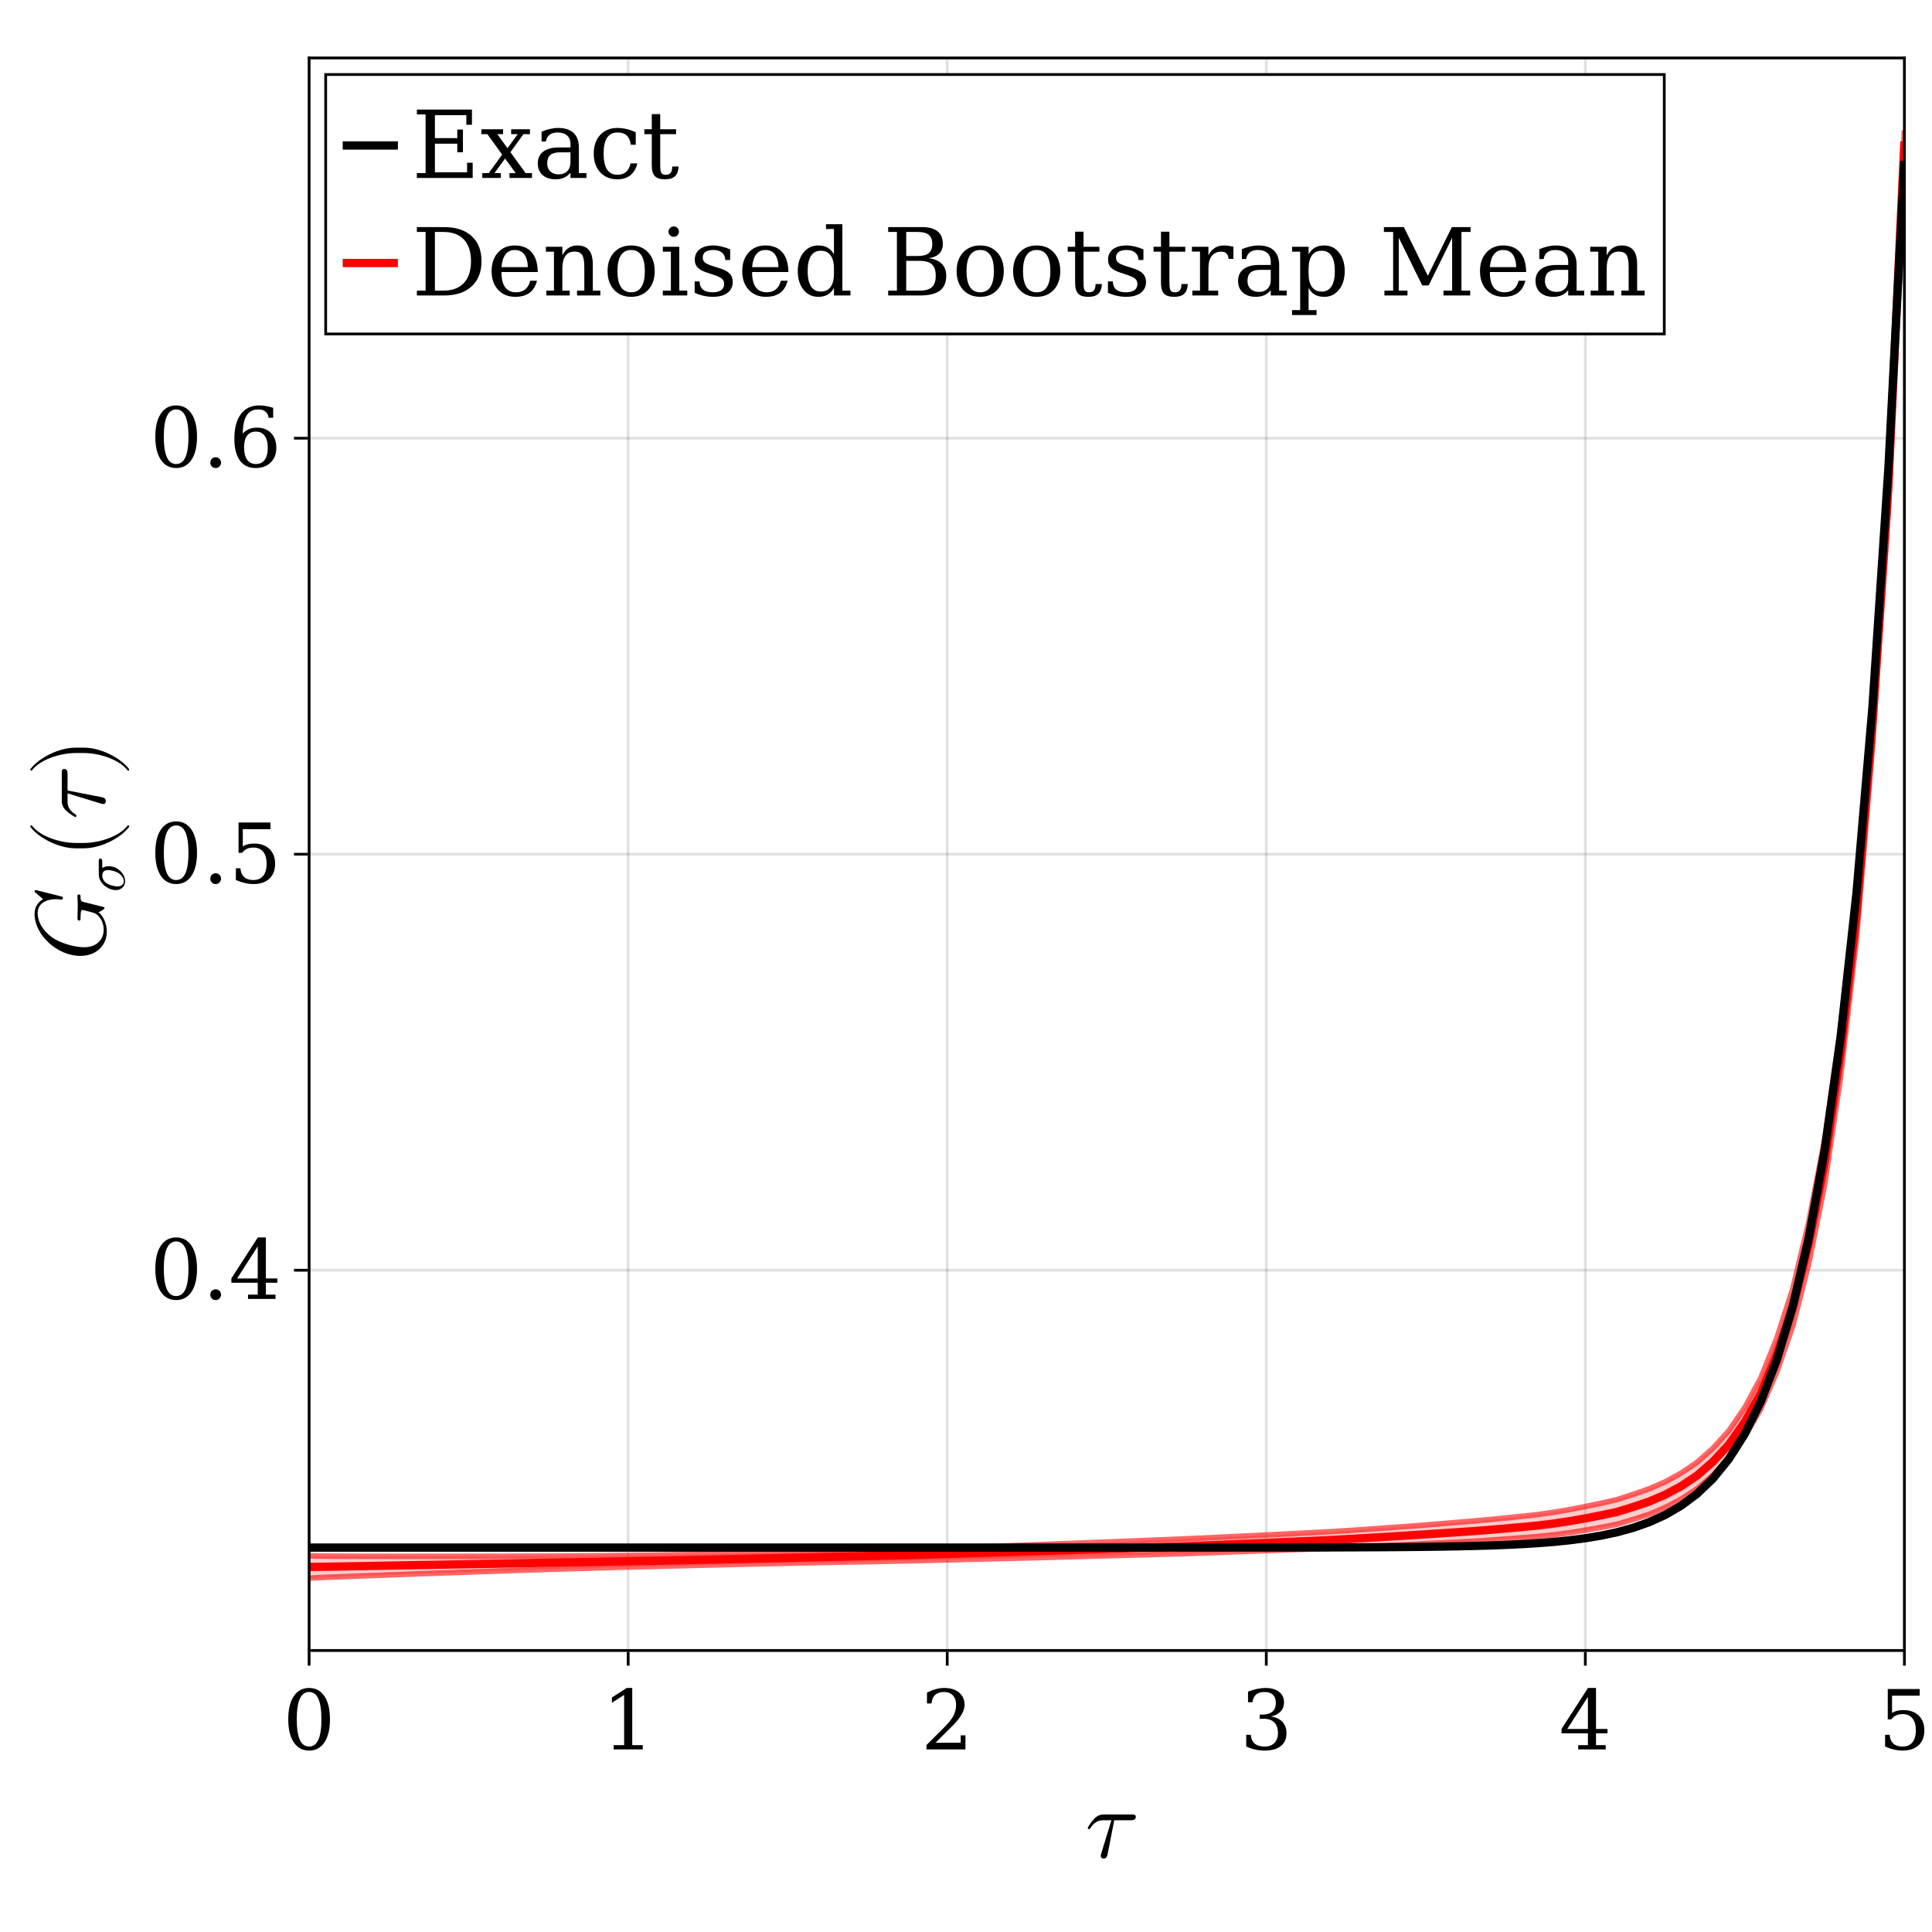 <?xml version="1.0" encoding="UTF-8"?>
<svg xmlns="http://www.w3.org/2000/svg" xmlns:xlink="http://www.w3.org/1999/xlink" width="700" height="700" viewBox="0 0 700 700">
<defs>
<g>
<g id="glyph-0-0-04f51ee4">
<path d="M 18.391 -14.656 C 18.391 -15.516 17.641 -15.516 16.953 -15.516 L 6.875 -15.516 C 6.156 -15.516 4.75 -15.516 3.172 -13.828 C 1.984 -12.531 0.969 -10.797 0.969 -10.578 C 0.969 -10.578 0.969 -10.219 1.406 -10.219 C 1.688 -10.219 1.766 -10.375 1.984 -10.656 C 3.75 -13.422 5.797 -13.422 6.547 -13.422 L 9.547 -13.422 L 6.016 -1.875 C 5.875 -1.438 5.656 -0.688 5.656 -0.547 C 5.656 -0.141 5.906 0.438 6.703 0.438 C 7.891 0.438 8.062 -0.578 8.172 -1.109 L 10.578 -13.422 L 16.625 -13.422 C 17.094 -13.422 18.391 -13.422 18.391 -14.656 Z M 18.391 -14.656 "/>
</g>
<g id="glyph-1-0-04f51ee4">
<path d="M 9.531 -1.031 C 11.031 -1.031 12.148 -1.848 12.891 -3.484 C 13.629 -5.129 14 -7.602 14 -10.906 C 14 -14.227 13.629 -16.707 12.891 -18.344 C 12.148 -19.988 11.031 -20.812 9.531 -20.812 C 8.039 -20.812 6.922 -19.988 6.172 -18.344 C 5.43 -16.707 5.062 -14.227 5.062 -10.906 C 5.062 -7.602 5.43 -5.129 6.172 -3.484 C 6.922 -1.848 8.039 -1.031 9.531 -1.031 Z M 9.531 0.422 C 7.164 0.422 5.316 -0.57 3.984 -2.562 C 2.648 -4.551 1.984 -7.332 1.984 -10.906 C 1.984 -14.5 2.648 -17.289 3.984 -19.281 C 5.316 -21.27 7.164 -22.266 9.531 -22.266 C 11.914 -22.266 13.77 -21.27 15.094 -19.281 C 16.426 -17.289 17.094 -14.5 17.094 -10.906 C 17.094 -7.332 16.426 -4.551 15.094 -2.562 C 13.77 -0.57 11.914 0.422 9.531 0.422 Z M 9.531 0.422 "/>
</g>
<g id="glyph-1-1-04f51ee4">
<path d="M 4.266 0 L 4.266 -1.547 L 8.078 -1.547 L 8.078 -19.75 L 3.656 -16.891 L 3.656 -18.812 L 9 -22.266 L 11.016 -22.266 L 11.016 -1.547 L 14.828 -1.547 L 14.828 0 Z M 4.266 0 "/>
</g>
<g id="glyph-1-2-04f51ee4">
<path d="M 3.844 -16.656 L 2.203 -16.656 L 2.203 -20.547 C 3.242 -21.109 4.289 -21.535 5.344 -21.828 C 6.406 -22.117 7.445 -22.266 8.469 -22.266 C 10.738 -22.266 12.531 -21.711 13.844 -20.609 C 15.164 -19.504 15.828 -18.004 15.828 -16.109 C 15.828 -13.973 14.336 -11.414 11.359 -8.438 C 11.117 -8.207 10.941 -8.035 10.828 -7.922 L 5.297 -2.406 L 14.422 -2.406 L 14.422 -5.094 L 16.141 -5.094 L 16.141 0 L 2.031 0 L 2.031 -1.594 L 8.672 -8.219 C 10.141 -9.688 11.188 -11.031 11.812 -12.25 C 12.438 -13.477 12.75 -14.766 12.75 -16.109 C 12.75 -17.586 12.363 -18.738 11.594 -19.562 C 10.82 -20.395 9.766 -20.812 8.422 -20.812 C 7.023 -20.812 5.945 -20.461 5.188 -19.766 C 4.426 -19.078 3.977 -18.039 3.844 -16.656 Z M 3.844 -16.656 "/>
</g>
<g id="glyph-1-3-04f51ee4">
<path d="M 2.922 -20.953 C 4.055 -21.379 5.148 -21.703 6.203 -21.922 C 7.254 -22.148 8.238 -22.266 9.156 -22.266 C 11.289 -22.266 12.957 -21.801 14.156 -20.875 C 15.363 -19.957 15.969 -18.676 15.969 -17.031 C 15.969 -15.719 15.551 -14.617 14.719 -13.734 C 13.895 -12.848 12.719 -12.25 11.188 -11.938 C 12.988 -11.688 14.383 -11.035 15.375 -9.984 C 16.363 -8.93 16.859 -7.57 16.859 -5.906 C 16.859 -3.863 16.172 -2.297 14.797 -1.203 C 13.43 -0.117 11.457 0.422 8.875 0.422 C 7.727 0.422 6.609 0.297 5.516 0.047 C 4.43 -0.191 3.352 -0.562 2.281 -1.062 L 2.281 -5.297 L 3.922 -5.297 C 4.023 -3.891 4.5 -2.828 5.344 -2.109 C 6.195 -1.391 7.395 -1.031 8.938 -1.031 C 10.426 -1.031 11.602 -1.461 12.469 -2.328 C 13.332 -3.191 13.766 -4.375 13.766 -5.875 C 13.766 -7.594 13.32 -8.895 12.438 -9.781 C 11.551 -10.664 10.25 -11.109 8.531 -11.109 L 7.141 -11.109 L 7.141 -12.594 L 7.859 -12.594 C 9.578 -12.594 10.863 -12.945 11.719 -13.656 C 12.57 -14.363 13 -15.43 13 -16.859 C 13 -18.141 12.645 -19.117 11.938 -19.797 C 11.238 -20.473 10.227 -20.812 8.906 -20.812 C 7.582 -20.812 6.555 -20.5 5.828 -19.875 C 5.109 -19.25 4.688 -18.32 4.562 -17.094 L 2.922 -17.094 Z M 2.922 -20.953 "/>
</g>
<g id="glyph-1-4-04f51ee4">
<path d="M 10.469 -7.406 L 10.469 -19.047 L 3 -7.406 Z M 16.922 0 L 6.953 0 L 6.953 -1.547 L 10.469 -1.547 L 10.469 -5.844 L 0.922 -5.844 L 0.922 -7.438 L 10.5 -22.266 L 13.406 -22.266 L 13.406 -7.406 L 17.578 -7.406 L 17.578 -5.844 L 13.406 -5.844 L 13.406 -1.547 L 16.922 -1.547 Z M 16.922 0 "/>
</g>
<g id="glyph-1-5-04f51ee4">
<path d="M 15.094 -21.875 L 15.094 -19.469 L 5.062 -19.469 L 5.062 -13.203 C 5.57 -13.547 6.164 -13.805 6.844 -13.984 C 7.52 -14.16 8.281 -14.25 9.125 -14.25 C 11.488 -14.25 13.352 -13.594 14.719 -12.281 C 16.082 -10.977 16.766 -9.191 16.766 -6.922 C 16.766 -4.609 16.07 -2.805 14.688 -1.516 C 13.312 -0.223 11.375 0.422 8.875 0.422 C 7.875 0.422 6.844 0.297 5.781 0.047 C 4.727 -0.191 3.648 -0.562 2.547 -1.062 L 2.547 -5.297 L 4.203 -5.297 C 4.297 -3.91 4.738 -2.852 5.531 -2.125 C 6.32 -1.395 7.438 -1.031 8.875 -1.031 C 10.414 -1.031 11.602 -1.535 12.438 -2.547 C 13.27 -3.566 13.688 -5.023 13.688 -6.922 C 13.688 -8.816 13.27 -10.27 12.438 -11.281 C 11.613 -12.289 10.426 -12.797 8.875 -12.797 C 8 -12.797 7.223 -12.641 6.547 -12.328 C 5.879 -12.016 5.289 -11.535 4.781 -10.891 L 3.516 -10.891 L 3.516 -21.875 Z M 15.094 -21.875 "/>
</g>
<g id="glyph-1-6-04f51ee4">
<path d="M 2.828 -1.531 C 2.828 -2.07 3.008 -2.531 3.375 -2.906 C 3.75 -3.289 4.219 -3.484 4.781 -3.484 C 5.312 -3.484 5.766 -3.289 6.141 -2.906 C 6.523 -2.531 6.719 -2.07 6.719 -1.531 C 6.719 -0.988 6.523 -0.523 6.141 -0.141 C 5.766 0.234 5.312 0.422 4.781 0.422 C 4.219 0.422 3.75 0.234 3.375 -0.141 C 3.008 -0.516 2.828 -0.977 2.828 -1.531 Z M 2.828 -1.531 "/>
</g>
<g id="glyph-1-7-04f51ee4">
<path d="M 9.812 -1.031 C 11.188 -1.031 12.242 -1.535 12.984 -2.547 C 13.734 -3.555 14.109 -5.008 14.109 -6.906 C 14.109 -8.789 13.734 -10.238 12.984 -11.25 C 12.242 -12.27 11.188 -12.781 9.812 -12.781 C 8.414 -12.781 7.348 -12.289 6.609 -11.312 C 5.879 -10.332 5.516 -8.922 5.516 -7.078 C 5.516 -5.129 5.883 -3.633 6.625 -2.594 C 7.375 -1.551 8.438 -1.031 9.812 -1.031 Z M 5.047 -12.047 C 5.703 -12.773 6.453 -13.316 7.297 -13.672 C 8.141 -14.035 9.086 -14.219 10.141 -14.219 C 12.316 -14.219 14.035 -13.562 15.297 -12.25 C 16.566 -10.945 17.203 -9.164 17.203 -6.906 C 17.203 -4.688 16.52 -2.91 15.156 -1.578 C 13.789 -0.242 11.973 0.422 9.703 0.422 C 7.223 0.422 5.316 -0.492 3.984 -2.328 C 2.66 -4.172 2 -6.801 2 -10.219 C 2 -14.051 2.785 -17.016 4.359 -19.109 C 5.93 -21.211 8.148 -22.266 11.016 -22.266 C 11.785 -22.266 12.594 -22.191 13.438 -22.047 C 14.289 -21.898 15.164 -21.68 16.062 -21.391 L 16.062 -17.781 L 14.406 -17.781 C 14.281 -18.77 13.898 -19.52 13.266 -20.031 C 12.629 -20.551 11.773 -20.812 10.703 -20.812 C 8.805 -20.812 7.395 -20.094 6.469 -18.656 C 5.539 -17.227 5.066 -15.023 5.047 -12.047 Z M 5.047 -12.047 "/>
</g>
<g id="glyph-2-0-04f51ee4">
<path d="M -9.359 -27.641 C -9.641 -27.641 -9.828 -27.5 -9.828 -27.188 C -9.828 -26.062 -9.719 -24.844 -9.719 -23.688 C -9.719 -22.141 -9.828 -20.516 -9.828 -18.969 C -9.828 -18.688 -9.828 -18.219 -9.109 -18.219 C -8.719 -18.219 -8.719 -18.609 -8.719 -19.156 L -8.719 -19.438 C -8.719 -19.906 -8.672 -20.516 -8.641 -20.984 C -8.531 -21.75 -8.5 -22.031 -7.984 -22.031 C -7.844 -22.031 -7.781 -22.031 -6.766 -21.75 C -3.562 -20.953 -3.172 -20.875 -2.156 -19.797 C -0.75 -18.25 -0.328 -16.266 -0.328 -14.906 C -0.328 -11.484 -2.703 -8.531 -7.484 -8.531 C -9.578 -8.531 -15.297 -9.391 -19.297 -12.312 C -22.609 -14.766 -24.266 -18.078 -24.266 -20.844 C -24.266 -24.656 -20.812 -25.953 -17.672 -25.953 C -16.734 -25.953 -15.594 -25.781 -15.484 -25.781 C -15.125 -25.781 -15.125 -26.141 -15.125 -26.312 C -15.125 -26.719 -15.156 -26.812 -15.766 -26.969 L -24.516 -29.156 C -24.656 -29.203 -24.875 -29.234 -25.016 -29.234 C -25.016 -29.234 -25.375 -29.203 -25.375 -28.844 C -25.375 -28.844 -25.375 -28.578 -24.984 -28.266 L -22.312 -25.984 C -24.797 -24.438 -25.375 -22.359 -25.375 -20.562 C -25.375 -13.141 -17.281 -5.406 -8.812 -5.406 C -3.031 -5.406 0.797 -9.141 0.797 -14.25 C 0.797 -17.562 -0.859 -20.203 -2.203 -21.234 C -1.328 -21.562 -0.031 -22.359 -0.031 -22.75 C -0.031 -23 -0.25 -23.078 -0.641 -23.188 L -7.531 -24.906 C -8.359 -25.125 -8.719 -25.203 -8.719 -26.781 C -8.719 -27.25 -8.719 -27.641 -9.359 -27.641 Z M -9.359 -27.641 "/>
</g>
<g id="glyph-3-0-04f51ee4">
<path d="M -8.781 -12.25 C -9.312 -12.25 -9.312 -11.797 -9.312 -11.406 L -9.312 -6.484 C -9.312 -3.219 -5.75 -0.828 -3.172 -0.828 C -1.281 -0.828 0.234 -2.094 0.234 -4.062 C 0.234 -6.609 -2.375 -9.484 -5.703 -9.484 C -6.062 -9.484 -7.109 -9.484 -8.047 -8.812 L -8.047 -11.188 C -8.047 -11.469 -8.047 -12.25 -8.781 -12.25 Z M -5.953 -8.094 C -4.938 -8.094 -3.172 -7.672 -2.078 -6.938 C -0.797 -6.094 -0.234 -4.922 -0.234 -4.078 C -0.234 -3.016 -1.016 -2.156 -2.562 -2.156 C -3.219 -2.156 -4.984 -2.422 -6.266 -3.172 C -7.75 -4.078 -8.047 -5.375 -8.047 -6.109 C -8.047 -7.922 -6.625 -8.094 -5.953 -8.094 Z M -5.953 -8.094 "/>
</g>
<g id="glyph-4-0-04f51ee4">
<path d="M 8.562 -11.953 C 8.453 -11.953 8.359 -11.875 8.281 -11.812 C 5.469 -8.062 -1.734 -5.578 -7.484 -5.578 L -10.516 -5.578 C -16.266 -5.578 -23.469 -8.062 -26.281 -11.812 C -26.359 -11.875 -26.453 -11.953 -26.562 -11.953 C -26.75 -11.953 -26.922 -11.766 -26.922 -11.594 C -26.922 -11.516 -26.891 -11.453 -26.859 -11.375 C -23.875 -7.422 -16.672 -3.641 -10.516 -3.641 L -7.484 -3.641 C -1.328 -3.641 5.875 -7.422 8.859 -11.375 C 8.891 -11.453 8.922 -11.516 8.922 -11.594 C 8.922 -11.766 8.75 -11.953 8.562 -11.953 Z M 8.562 -11.953 "/>
</g>
<g id="glyph-5-0-04f51ee4">
<path d="M -14.656 -18.391 C -15.516 -18.391 -15.516 -17.641 -15.516 -16.953 L -15.516 -6.875 C -15.516 -6.156 -15.516 -4.75 -13.828 -3.172 C -12.531 -1.984 -10.797 -0.969 -10.578 -0.969 C -10.578 -0.969 -10.219 -0.969 -10.219 -1.406 C -10.219 -1.688 -10.375 -1.766 -10.656 -1.984 C -13.422 -3.75 -13.422 -5.797 -13.422 -6.547 L -13.422 -9.547 L -1.875 -6.016 C -1.438 -5.875 -0.688 -5.656 -0.547 -5.656 C -0.141 -5.656 0.438 -5.906 0.438 -6.703 C 0.438 -7.891 -0.578 -8.062 -1.109 -8.172 L -13.422 -10.578 L -13.422 -16.625 C -13.422 -17.094 -13.422 -18.391 -14.656 -18.391 Z M -14.656 -18.391 "/>
</g>
<g id="glyph-6-0-04f51ee4">
<path d="M -7.484 -10.375 L -10.516 -10.375 C -16.672 -10.375 -23.875 -6.594 -26.859 -2.625 C -26.891 -2.562 -26.922 -2.484 -26.922 -2.406 C -26.922 -2.234 -26.75 -2.047 -26.562 -2.047 C -26.453 -2.047 -26.359 -2.125 -26.281 -2.203 C -23.469 -5.938 -16.266 -8.422 -10.516 -8.422 L -7.484 -8.422 C -1.734 -8.422 5.469 -5.938 8.281 -2.203 C 8.359 -2.125 8.453 -2.047 8.562 -2.047 C 8.75 -2.047 8.922 -2.234 8.922 -2.406 C 8.922 -2.484 8.891 -2.562 8.859 -2.625 C 5.875 -6.594 -1.328 -10.375 -7.484 -10.375 Z M -7.484 -10.375 "/>
</g>
<g id="glyph-7-0-04f51ee4">
<path d="M 1.875 0 L 1.875 -1.766 L 5.031 -1.766 L 5.031 -23.016 L 1.875 -23.016 L 1.875 -24.781 L 21.828 -24.781 L 21.828 -19.281 L 19.797 -19.281 L 19.797 -22.75 L 8.406 -22.75 L 8.406 -14.438 L 16.516 -14.438 L 16.516 -17.547 L 18.562 -17.547 L 18.562 -9.312 L 16.516 -9.312 L 16.516 -12.422 L 8.406 -12.422 L 8.406 -2.047 L 20.062 -2.047 L 20.062 -5.516 L 22.094 -5.516 L 22.094 0 Z M 1.875 0 "/>
</g>
<g id="glyph-7-1-04f51ee4">
<path d="M 9.891 -10.781 L 13.594 -15.875 L 11.219 -15.875 L 11.219 -17.641 L 18.016 -17.641 L 18.016 -15.875 L 15.672 -15.875 L 10.938 -9.344 L 16.453 -1.766 L 18.766 -1.766 L 18.766 0 L 10.609 0 L 10.609 -1.766 L 12.844 -1.766 L 9.016 -7.047 L 5.156 -1.766 L 7.453 -1.766 L 7.453 0 L 0.75 0 L 0.75 -1.766 L 3.094 -1.766 L 7.953 -8.469 L 2.594 -15.875 L 0.422 -15.875 L 0.422 -17.641 L 8.297 -17.641 L 8.297 -15.875 L 6.188 -15.875 Z M 9.891 -10.781 "/>
</g>
<g id="glyph-7-2-04f51ee4">
<path d="M 13.531 -5.547 L 13.531 -9.281 L 9.594 -9.281 C 8.082 -9.281 6.953 -8.953 6.203 -8.297 C 5.461 -7.648 5.094 -6.648 5.094 -5.297 C 5.094 -4.066 5.469 -3.094 6.219 -2.375 C 6.977 -1.656 8 -1.297 9.281 -1.297 C 10.551 -1.297 11.578 -1.688 12.359 -2.469 C 13.141 -3.258 13.531 -4.285 13.531 -5.547 Z M 16.578 -11.031 L 16.578 -1.766 L 19.312 -1.766 L 19.312 0 L 13.531 0 L 13.531 -1.906 C 12.852 -1.094 12.07 -0.488 11.188 -0.094 C 10.301 0.289 9.266 0.484 8.078 0.484 C 6.117 0.484 4.562 -0.035 3.406 -1.078 C 2.258 -2.117 1.688 -3.523 1.688 -5.297 C 1.688 -7.117 2.344 -8.535 3.656 -9.547 C 4.977 -10.555 6.844 -11.062 9.25 -11.062 L 13.531 -11.062 L 13.531 -12.266 C 13.531 -13.609 13.125 -14.645 12.312 -15.375 C 11.5 -16.113 10.352 -16.484 8.875 -16.484 C 7.664 -16.484 6.695 -16.207 5.969 -15.656 C 5.25 -15.102 4.801 -14.285 4.625 -13.203 L 3.062 -13.203 L 3.062 -16.766 C 4.125 -17.223 5.156 -17.562 6.156 -17.781 C 7.156 -18.008 8.129 -18.125 9.078 -18.125 C 11.523 -18.125 13.383 -17.52 14.656 -16.312 C 15.938 -15.102 16.578 -13.344 16.578 -11.031 Z M 16.578 -11.031 "/>
</g>
<g id="glyph-7-3-04f51ee4">
<path d="M 17.484 -5.297 C 17.047 -3.41 16.211 -1.973 14.984 -0.984 C 13.766 -0.004 12.18 0.484 10.234 0.484 C 7.66 0.484 5.594 -0.363 4.031 -2.062 C 2.469 -3.758 1.688 -6.016 1.688 -8.828 C 1.688 -11.648 2.469 -13.906 4.031 -15.594 C 5.594 -17.281 7.66 -18.125 10.234 -18.125 C 11.348 -18.125 12.457 -17.992 13.562 -17.734 C 14.664 -17.473 15.781 -17.078 16.906 -16.547 L 16.906 -12.031 L 15.125 -12.031 C 14.895 -13.582 14.391 -14.711 13.609 -15.422 C 12.828 -16.129 11.711 -16.484 10.266 -16.484 C 8.609 -16.484 7.359 -15.844 6.516 -14.562 C 5.68 -13.289 5.266 -11.379 5.266 -8.828 C 5.266 -6.285 5.68 -4.367 6.516 -3.078 C 7.348 -1.797 8.598 -1.156 10.266 -1.156 C 11.578 -1.156 12.625 -1.5 13.406 -2.188 C 14.195 -2.875 14.738 -3.91 15.031 -5.297 Z M 17.484 -5.297 "/>
</g>
<g id="glyph-7-4-04f51ee4">
<path d="M 3.672 -15.875 L 0.984 -15.875 L 0.984 -17.641 L 3.672 -17.641 L 3.672 -23.125 L 6.734 -23.125 L 6.734 -17.641 L 12.484 -17.641 L 12.484 -15.875 L 6.734 -15.875 L 6.734 -4.672 C 6.734 -3.172 6.879 -2.207 7.172 -1.781 C 7.461 -1.363 7.992 -1.156 8.766 -1.156 C 9.566 -1.156 10.148 -1.391 10.516 -1.859 C 10.879 -2.336 11.07 -3.102 11.094 -4.156 L 13.391 -4.156 C 13.305 -2.551 12.867 -1.375 12.078 -0.625 C 11.297 0.113 10.102 0.484 8.5 0.484 C 6.738 0.484 5.492 0.094 4.766 -0.688 C 4.035 -1.469 3.672 -2.797 3.672 -4.672 Z M 3.672 -15.875 "/>
</g>
<g id="glyph-7-5-04f51ee4">
<path d="M 8.406 -1.766 L 11.484 -1.766 C 14.703 -1.766 17.172 -2.68 18.891 -4.516 C 20.617 -6.348 21.484 -8.984 21.484 -12.422 C 21.484 -15.848 20.625 -18.469 18.906 -20.281 C 17.195 -22.102 14.723 -23.016 11.484 -23.016 L 8.406 -23.016 Z M 1.875 0 L 1.875 -1.766 L 5.031 -1.766 L 5.031 -23.016 L 1.875 -23.016 L 1.875 -24.781 L 11.734 -24.781 C 16.004 -24.781 19.332 -23.691 21.719 -21.516 C 24.102 -19.336 25.297 -16.305 25.297 -12.422 C 25.297 -8.523 24.098 -5.477 21.703 -3.281 C 19.316 -1.094 15.992 0 11.734 0 Z M 1.875 0 "/>
</g>
<g id="glyph-7-6-04f51ee4">
<path d="M 18.422 -8.5 L 5.266 -8.5 L 5.266 -8.375 C 5.266 -5.988 5.711 -4.188 6.609 -2.969 C 7.504 -1.758 8.828 -1.156 10.578 -1.156 C 11.91 -1.156 13.004 -1.504 13.859 -2.203 C 14.723 -2.91 15.328 -3.957 15.672 -5.344 L 18.125 -5.344 C 17.645 -3.406 16.75 -1.945 15.438 -0.969 C 14.125 0 12.398 0.484 10.266 0.484 C 7.68 0.484 5.602 -0.363 4.031 -2.062 C 2.469 -3.758 1.688 -6.016 1.688 -8.828 C 1.688 -11.617 2.457 -13.863 4 -15.562 C 5.539 -17.27 7.562 -18.125 10.062 -18.125 C 12.727 -18.125 14.773 -17.301 16.203 -15.656 C 17.629 -14.02 18.367 -11.633 18.422 -8.5 Z M 14.828 -10.266 C 14.754 -12.316 14.316 -13.863 13.516 -14.906 C 12.711 -15.957 11.562 -16.484 10.062 -16.484 C 8.656 -16.484 7.547 -15.957 6.734 -14.906 C 5.93 -13.852 5.441 -12.305 5.266 -10.266 Z M 14.828 -10.266 "/>
</g>
<g id="glyph-7-7-04f51ee4">
<path d="M 1.391 0 L 1.391 -1.766 L 4.156 -1.766 L 4.156 -15.875 L 1.234 -15.875 L 1.234 -17.641 L 7.203 -17.641 L 7.203 -14.516 C 7.766 -15.703 8.5 -16.598 9.406 -17.203 C 10.312 -17.816 11.359 -18.125 12.547 -18.125 C 14.492 -18.125 15.926 -17.566 16.844 -16.453 C 17.77 -15.336 18.234 -13.594 18.234 -11.219 L 18.234 -1.766 L 20.953 -1.766 L 20.953 0 L 12.516 0 L 12.516 -1.766 L 15.156 -1.766 L 15.156 -10.266 C 15.156 -12.422 14.891 -13.898 14.359 -14.703 C 13.828 -15.504 12.895 -15.906 11.562 -15.906 C 10.145 -15.906 9.062 -15.383 8.312 -14.344 C 7.57 -13.312 7.203 -11.805 7.203 -9.828 L 7.203 -1.766 L 9.859 -1.766 L 9.859 0 Z M 1.391 0 "/>
</g>
<g id="glyph-7-8-04f51ee4">
<path d="M 10.234 -1.156 C 11.867 -1.156 13.102 -1.801 13.938 -3.094 C 14.77 -4.395 15.188 -6.305 15.188 -8.828 C 15.188 -11.359 14.77 -13.266 13.938 -14.547 C 13.102 -15.836 11.867 -16.484 10.234 -16.484 C 8.586 -16.484 7.348 -15.836 6.516 -14.547 C 5.68 -13.266 5.266 -11.359 5.266 -8.828 C 5.266 -6.305 5.68 -4.395 6.516 -3.094 C 7.359 -1.801 8.598 -1.156 10.234 -1.156 Z M 10.234 0.484 C 7.66 0.484 5.594 -0.363 4.031 -2.062 C 2.469 -3.758 1.688 -6.016 1.688 -8.828 C 1.688 -11.641 2.461 -13.891 4.016 -15.578 C 5.578 -17.273 7.648 -18.125 10.234 -18.125 C 12.805 -18.125 14.867 -17.273 16.422 -15.578 C 17.984 -13.891 18.766 -11.641 18.766 -8.828 C 18.766 -6.016 17.984 -3.758 16.422 -2.062 C 14.867 -0.363 12.805 0.484 10.234 0.484 Z M 10.234 0.484 "/>
</g>
<g id="glyph-7-9-04f51ee4">
<path d="M 3.297 -23.125 C 3.297 -23.633 3.484 -24.078 3.859 -24.453 C 4.234 -24.828 4.68 -25.016 5.203 -25.016 C 5.703 -25.016 6.141 -24.828 6.516 -24.453 C 6.891 -24.078 7.078 -23.633 7.078 -23.125 C 7.078 -22.602 6.895 -22.16 6.531 -21.797 C 6.164 -21.43 5.723 -21.25 5.203 -21.25 C 4.68 -21.25 4.234 -21.43 3.859 -21.797 C 3.484 -22.16 3.297 -22.602 3.297 -23.125 Z M 7.203 -1.766 L 10.094 -1.766 L 10.094 0 L 1.234 0 L 1.234 -1.766 L 4.156 -1.766 L 4.156 -15.875 L 1.234 -15.875 L 1.234 -17.641 L 7.203 -17.641 Z M 7.203 -1.766 "/>
</g>
<g id="glyph-7-10-04f51ee4">
<path d="M 1.906 -0.984 L 1.906 -5.094 L 3.672 -5.094 C 3.711 -3.781 4.125 -2.797 4.906 -2.141 C 5.688 -1.484 6.844 -1.156 8.375 -1.156 C 9.738 -1.156 10.781 -1.41 11.5 -1.922 C 12.219 -2.441 12.578 -3.195 12.578 -4.188 C 12.578 -4.957 12.312 -5.582 11.781 -6.062 C 11.258 -6.539 10.156 -7.051 8.469 -7.594 L 6.266 -8.328 C 4.742 -8.816 3.641 -9.426 2.953 -10.156 C 2.273 -10.883 1.938 -11.816 1.938 -12.953 C 1.938 -14.566 2.531 -15.832 3.719 -16.75 C 4.906 -17.664 6.547 -18.125 8.641 -18.125 C 9.566 -18.125 10.539 -18.004 11.562 -17.766 C 12.594 -17.523 13.66 -17.172 14.766 -16.703 L 14.766 -12.844 L 13 -12.844 C 12.957 -13.988 12.555 -14.879 11.797 -15.516 C 11.047 -16.16 10.023 -16.484 8.734 -16.484 C 7.453 -16.484 6.477 -16.254 5.812 -15.797 C 5.156 -15.348 4.828 -14.672 4.828 -13.766 C 4.828 -13.023 5.078 -12.43 5.578 -11.984 C 6.078 -11.535 7.07 -11.078 8.562 -10.609 L 10.984 -9.859 C 12.66 -9.336 13.863 -8.688 14.594 -7.906 C 15.332 -7.125 15.703 -6.117 15.703 -4.891 C 15.703 -3.223 15.062 -1.91 13.781 -0.953 C 12.508 0.004 10.75 0.484 8.5 0.484 C 7.363 0.484 6.25 0.359 5.156 0.109 C 4.07 -0.129 2.988 -0.492 1.906 -0.984 Z M 1.906 -0.984 "/>
</g>
<g id="glyph-7-11-04f51ee4">
<path d="M 17.844 -1.766 L 20.766 -1.766 L 20.766 0 L 14.797 0 L 14.797 -2.75 C 14.191 -1.645 13.426 -0.828 12.5 -0.297 C 11.582 0.223 10.441 0.484 9.078 0.484 C 6.91 0.484 5.133 -0.375 3.75 -2.094 C 2.375 -3.82 1.688 -6.066 1.688 -8.828 C 1.688 -11.598 2.375 -13.836 3.75 -15.547 C 5.125 -17.266 6.898 -18.125 9.078 -18.125 C 10.441 -18.125 11.582 -17.859 12.5 -17.328 C 13.426 -16.805 14.191 -15.992 14.797 -14.891 L 14.797 -24.078 L 11.906 -24.078 L 11.906 -25.828 L 17.844 -25.828 Z M 14.797 -7.953 L 14.797 -9.703 C 14.797 -11.805 14.391 -13.414 13.578 -14.531 C 12.766 -15.656 11.582 -16.219 10.031 -16.219 C 8.457 -16.219 7.27 -15.598 6.469 -14.359 C 5.664 -13.117 5.266 -11.273 5.266 -8.828 C 5.266 -6.398 5.664 -4.555 6.469 -3.297 C 7.27 -2.047 8.457 -1.422 10.031 -1.422 C 11.582 -1.422 12.766 -1.977 13.578 -3.094 C 14.391 -4.207 14.797 -5.828 14.797 -7.953 Z M 14.797 -7.953 "/>
</g>
<g id="glyph-7-12-04f51ee4">
</g>
<g id="glyph-7-13-04f51ee4">
<path d="M 8.406 -1.766 L 13.359 -1.766 C 15.359 -1.766 16.816 -2.191 17.734 -3.047 C 18.648 -3.91 19.109 -5.285 19.109 -7.172 C 19.109 -9.047 18.648 -10.41 17.734 -11.266 C 16.828 -12.117 15.367 -12.547 13.359 -12.547 L 8.406 -12.547 Z M 8.406 -14.312 L 12.625 -14.312 C 14.438 -14.312 15.758 -14.66 16.594 -15.359 C 17.426 -16.055 17.844 -17.156 17.844 -18.656 C 17.844 -20.176 17.426 -21.281 16.594 -21.969 C 15.758 -22.664 14.438 -23.016 12.625 -23.016 L 8.406 -23.016 Z M 1.875 0 L 1.875 -1.766 L 5.031 -1.766 L 5.031 -23.016 L 1.875 -23.016 L 1.875 -24.781 L 14.109 -24.781 C 16.609 -24.781 18.492 -24.27 19.766 -23.25 C 21.035 -22.227 21.672 -20.695 21.672 -18.656 C 21.672 -17.188 21.227 -16.016 20.344 -15.141 C 19.469 -14.266 18.18 -13.727 16.484 -13.531 C 18.586 -13.258 20.18 -12.582 21.266 -11.5 C 22.359 -10.426 22.906 -8.984 22.906 -7.172 C 22.906 -4.711 22.129 -2.898 20.578 -1.734 C 19.035 -0.578 16.617 0 13.328 0 Z M 1.875 0 "/>
</g>
<g id="glyph-7-14-04f51ee4">
<path d="M 16.25 -17.688 L 16.25 -13.266 L 14.5 -13.266 C 14.438 -14.141 14.188 -14.789 13.75 -15.219 C 13.32 -15.656 12.695 -15.875 11.875 -15.875 C 10.363 -15.875 9.207 -15.352 8.406 -14.312 C 7.602 -13.27 7.203 -11.773 7.203 -9.828 L 7.203 -1.766 L 10.734 -1.766 L 10.734 0 L 1.391 0 L 1.391 -1.766 L 4.156 -1.766 L 4.156 -15.906 L 1.234 -15.906 L 1.234 -17.641 L 7.203 -17.641 L 7.203 -14.516 C 7.805 -15.742 8.578 -16.648 9.516 -17.234 C 10.453 -17.828 11.598 -18.125 12.953 -18.125 C 13.453 -18.125 13.973 -18.082 14.516 -18 C 15.066 -17.926 15.645 -17.82 16.25 -17.688 Z M 16.25 -17.688 "/>
</g>
<g id="glyph-7-15-04f51ee4">
<path d="M 6.969 -9.703 L 6.969 -7.953 C 6.969 -5.828 7.375 -4.207 8.188 -3.094 C 9 -1.977 10.18 -1.422 11.734 -1.422 C 13.297 -1.422 14.477 -2.047 15.281 -3.297 C 16.082 -4.555 16.484 -6.398 16.484 -8.828 C 16.484 -11.273 16.082 -13.117 15.281 -14.359 C 14.477 -15.598 13.297 -16.219 11.734 -16.219 C 10.18 -16.219 9 -15.656 8.188 -14.531 C 7.375 -13.414 6.969 -11.805 6.969 -9.703 Z M 3.922 -15.875 L 0.984 -15.875 L 0.984 -17.641 L 6.969 -17.641 L 6.969 -14.891 C 7.57 -15.992 8.332 -16.805 9.25 -17.328 C 10.176 -17.859 11.32 -18.125 12.688 -18.125 C 14.852 -18.125 16.625 -17.266 18 -15.547 C 19.375 -13.836 20.062 -11.598 20.062 -8.828 C 20.062 -6.066 19.375 -3.82 18 -2.094 C 16.625 -0.375 14.852 0.484 12.688 0.484 C 11.32 0.484 10.176 0.223 9.25 -0.297 C 8.332 -0.828 7.57 -1.645 6.969 -2.75 L 6.969 5.297 L 9.859 5.297 L 9.859 7.078 L 0.984 7.078 L 0.984 5.297 L 3.922 5.297 Z M 3.922 -15.875 "/>
</g>
<g id="glyph-7-16-04f51ee4">
<path d="M 1.875 0 L 1.875 -1.766 L 5.031 -1.766 L 5.031 -23.016 L 1.688 -23.016 L 1.688 -24.781 L 8.922 -24.781 L 17.609 -7.141 L 26.312 -24.781 L 33.094 -24.781 L 33.094 -23.016 L 29.781 -23.016 L 29.781 -1.766 L 32.953 -1.766 L 32.953 0 L 23.266 0 L 23.266 -1.766 L 26.406 -1.766 L 26.406 -20.922 L 17.906 -3.641 L 15.578 -3.641 L 7.078 -20.922 L 7.078 -1.766 L 10.234 -1.766 L 10.234 0 Z M 1.875 0 "/>
</g>
</g>
<clipPath id="clip-0-04f51ee4">
<path clip-rule="nonzero" d="M 112 42 L 690 42 L 690 577 L 112 577 Z M 112 42 "/>
</clipPath>
<clipPath id="clip-1-04f51ee4">
<path clip-rule="nonzero" d="M 112 49 L 690 49 L 690 578 L 112 578 Z M 112 49 "/>
</clipPath>
<clipPath id="clip-2-04f51ee4">
<path clip-rule="nonzero" d="M 112 41 L 690 41 L 690 570 L 112 570 Z M 112 41 "/>
</clipPath>
<clipPath id="clip-3-04f51ee4">
<path clip-rule="nonzero" d="M 112 49 L 690 49 L 690 570 L 112 570 Z M 112 49 "/>
</clipPath>
</defs>
<rect x="-70" y="-70" width="840" height="840" fill="rgb(100%, 100%, 100%)" fill-opacity="1"/>
<path fill-rule="nonzero" fill="rgb(100%, 100%, 100%)" fill-opacity="1" d="M 112 598 L 690 598 L 690 21 L 112 21 Z M 112 598 "/>
<path fill="none" stroke-width="1" stroke-linecap="butt" stroke-linejoin="miter" stroke="rgb(0%, 0%, 0%)" stroke-opacity="0.12" stroke-miterlimit="1.155" d="M 112 598 L 112 21 "/>
<path fill="none" stroke-width="1" stroke-linecap="butt" stroke-linejoin="miter" stroke="rgb(0%, 0%, 0%)" stroke-opacity="0.12" stroke-miterlimit="1.155" d="M 227.602 598 L 227.602 21 "/>
<path fill="none" stroke-width="1" stroke-linecap="butt" stroke-linejoin="miter" stroke="rgb(0%, 0%, 0%)" stroke-opacity="0.12" stroke-miterlimit="1.155" d="M 343.199 598 L 343.199 21 "/>
<path fill="none" stroke-width="1" stroke-linecap="butt" stroke-linejoin="miter" stroke="rgb(0%, 0%, 0%)" stroke-opacity="0.12" stroke-miterlimit="1.155" d="M 458.801 598 L 458.801 21 "/>
<path fill="none" stroke-width="1" stroke-linecap="butt" stroke-linejoin="miter" stroke="rgb(0%, 0%, 0%)" stroke-opacity="0.12" stroke-miterlimit="1.155" d="M 574.398 598 L 574.398 21 "/>
<path fill="none" stroke-width="1" stroke-linecap="butt" stroke-linejoin="miter" stroke="rgb(0%, 0%, 0%)" stroke-opacity="0.12" stroke-miterlimit="1.155" d="M 690 598 L 690 21 "/>
<path fill="none" stroke-width="1" stroke-linecap="butt" stroke-linejoin="miter" stroke="rgb(0%, 0%, 0%)" stroke-opacity="0.12" stroke-miterlimit="1.155" d="M 112 460.23 L 690 460.23 "/>
<path fill="none" stroke-width="1" stroke-linecap="butt" stroke-linejoin="miter" stroke="rgb(0%, 0%, 0%)" stroke-opacity="0.12" stroke-miterlimit="1.155" d="M 112 309.5 L 690 309.5 "/>
<path fill="none" stroke-width="1" stroke-linecap="butt" stroke-linejoin="miter" stroke="rgb(0%, 0%, 0%)" stroke-opacity="0.12" stroke-miterlimit="1.155" d="M 112 158.77 L 690 158.77 "/>
<g fill="rgb(0%, 0%, 0%)" fill-opacity="1">
<use xlink:href="#glyph-0-0-04f51ee4" x="393.134" y="672.938"/>
</g>
<g fill="rgb(0%, 0%, 0%)" fill-opacity="1">
<use xlink:href="#glyph-1-0-04f51ee4" x="102.457" y="633.847"/>
</g>
<g fill="rgb(0%, 0%, 0%)" fill-opacity="1">
<use xlink:href="#glyph-1-1-04f51ee4" x="218.057" y="633.847"/>
</g>
<g fill="rgb(0%, 0%, 0%)" fill-opacity="1">
<use xlink:href="#glyph-1-2-04f51ee4" x="333.657" y="633.847"/>
</g>
<g fill="rgb(0%, 0%, 0%)" fill-opacity="1">
<use xlink:href="#glyph-1-3-04f51ee4" x="449.257" y="633.847"/>
</g>
<g fill="rgb(0%, 0%, 0%)" fill-opacity="1">
<use xlink:href="#glyph-1-4-04f51ee4" x="564.857" y="633.847"/>
</g>
<g fill="rgb(0%, 0%, 0%)" fill-opacity="1">
<use xlink:href="#glyph-1-5-04f51ee4" x="680.457" y="633.847"/>
</g>
<g fill="rgb(0%, 0%, 0%)" fill-opacity="1">
<use xlink:href="#glyph-2-0-04f51ee4" x="37.9" y="351.742"/>
</g>
<g fill="rgb(0%, 0%, 0%)" fill-opacity="1">
<use xlink:href="#glyph-3-0-04f51ee4" x="45.1" y="323.331"/>
</g>
<g fill="rgb(0%, 0%, 0%)" fill-opacity="1">
<use xlink:href="#glyph-4-0-04f51ee4" x="37.9" y="310.998"/>
</g>
<g fill="rgb(0%, 0%, 0%)" fill-opacity="1">
<use xlink:href="#glyph-5-0-04f51ee4" x="37.9" y="296.994"/>
</g>
<g fill="rgb(0%, 0%, 0%)" fill-opacity="1">
<use xlink:href="#glyph-6-0-04f51ee4" x="37.9" y="281.262"/>
</g>
<g fill="rgb(0%, 0%, 0%)" fill-opacity="1">
<use xlink:href="#glyph-1-0-04f51ee4" x="54.29" y="470.616"/>
</g>
<g fill="rgb(0%, 0%, 0%)" fill-opacity="1">
<use xlink:href="#glyph-1-6-04f51ee4" x="73.377" y="470.616"/>
</g>
<g fill="rgb(0%, 0%, 0%)" fill-opacity="1">
<use xlink:href="#glyph-1-4-04f51ee4" x="82.913" y="470.616"/>
</g>
<g fill="rgb(0%, 0%, 0%)" fill-opacity="1">
<use xlink:href="#glyph-1-0-04f51ee4" x="54.29" y="319.886"/>
</g>
<g fill="rgb(0%, 0%, 0%)" fill-opacity="1">
<use xlink:href="#glyph-1-6-04f51ee4" x="73.377" y="319.886"/>
</g>
<g fill="rgb(0%, 0%, 0%)" fill-opacity="1">
<use xlink:href="#glyph-1-5-04f51ee4" x="82.913" y="319.886"/>
</g>
<g fill="rgb(0%, 0%, 0%)" fill-opacity="1">
<use xlink:href="#glyph-1-0-04f51ee4" x="54.29" y="169.155"/>
</g>
<g fill="rgb(0%, 0%, 0%)" fill-opacity="1">
<use xlink:href="#glyph-1-6-04f51ee4" x="73.377" y="169.155"/>
</g>
<g fill="rgb(0%, 0%, 0%)" fill-opacity="1">
<use xlink:href="#glyph-1-7-04f51ee4" x="82.913" y="169.155"/>
</g>
<path fill-rule="nonzero" fill="rgb(100%, 0%, 0%)" fill-opacity="0.2" d="M 112 563.688 L 117.781 563.812 L 123.559 563.84 L 129.34 563.867 L 135.121 563.875 L 140.898 563.883 L 146.68 563.891 L 152.461 563.895 L 164.02 563.895 L 169.801 563.891 L 175.578 563.883 L 181.359 563.871 L 187.141 563.855 L 192.922 563.836 L 198.699 563.809 L 204.48 563.777 L 210.262 563.734 L 216.039 563.691 L 221.82 563.637 L 227.602 563.578 L 233.379 563.508 L 239.16 563.43 L 244.941 563.34 L 250.719 563.242 L 256.5 563.141 L 262.281 563.027 L 268.059 562.91 L 273.84 562.789 L 279.621 562.66 L 285.398 562.527 L 291.18 562.387 L 296.961 562.242 L 302.738 562.094 L 308.52 561.938 L 314.301 561.777 L 320.078 561.609 L 325.859 561.434 L 331.641 561.254 L 337.422 561.062 L 343.199 560.863 L 348.98 560.66 L 354.762 560.453 L 360.539 560.242 L 366.32 560.031 L 372.102 559.812 L 377.879 559.598 L 383.66 559.379 L 389.441 559.156 L 395.219 558.934 L 401 558.707 L 406.781 558.477 L 412.559 558.246 L 418.34 558.008 L 424.121 557.773 L 429.898 557.527 L 435.68 557.27 L 441.461 557 L 447.238 556.723 L 453.02 556.441 L 458.801 556.156 L 464.578 555.867 L 470.359 555.574 L 476.141 555.277 L 481.922 554.965 L 487.699 554.598 L 493.48 554.215 L 499.262 553.809 L 505.039 553.398 L 510.82 552.969 L 516.602 552.523 L 522.379 552.051 L 528.16 551.574 L 533.941 551.086 L 539.719 550.566 L 545.5 549.992 L 551.281 549.402 L 557.059 548.758 L 562.84 547.934 L 568.621 546.969 L 574.398 545.836 L 580.18 544.629 L 585.961 543.301 L 591.738 541.449 L 597.52 539.414 L 603.301 536.914 L 609.078 533.75 L 614.859 529.852 L 620.641 524.738 L 626.422 518.359 L 632.199 509.922 L 637.98 499.211 L 643.762 484.91 L 649.539 466.973 L 655.32 442.875 L 661.102 412.781 L 666.879 372.004 L 672.66 321.969 L 678.441 252.668 L 684.219 166.977 L 690 47.227 L 690 55.312 L 684.219 184.645 L 678.441 270.512 L 672.66 339.965 L 666.879 390.121 L 661.102 429.25 L 655.32 457.965 L 649.539 480.5 L 643.762 497.109 L 637.98 510.449 L 632.199 520.348 L 626.422 528.395 L 620.641 534.449 L 614.859 539.418 L 609.078 543.195 L 603.301 546.219 L 597.52 548.684 L 591.738 550.531 L 585.961 552.262 L 580.18 553.391 L 574.398 554.41 L 568.621 555.344 L 562.84 556.109 L 557.059 556.719 L 551.281 557.172 L 545.5 557.602 L 539.719 558.039 L 533.941 558.422 L 528.16 558.707 L 522.379 558.996 L 516.602 559.289 L 505.039 559.883 L 499.262 560.164 L 493.48 560.441 L 487.699 560.711 L 481.922 560.984 L 476.141 561.219 L 464.578 561.617 L 458.801 561.824 L 453.02 562.031 L 447.238 562.246 L 441.461 562.461 L 429.898 562.891 L 424.121 563.055 L 418.34 563.211 L 412.559 563.371 L 406.781 563.523 L 401 563.684 L 395.219 563.84 L 389.441 564.004 L 383.66 564.168 L 377.879 564.328 L 372.102 564.477 L 366.32 564.609 L 360.539 564.75 L 354.762 564.887 L 348.98 565.031 L 343.199 565.172 L 337.422 565.32 L 331.641 565.465 L 325.859 565.586 L 320.078 565.711 L 314.301 565.828 L 302.738 566.039 L 296.961 566.148 L 291.18 566.262 L 285.398 566.383 L 279.621 566.512 L 268.059 566.777 L 262.281 566.914 L 256.5 567.059 L 250.719 567.199 L 244.941 567.344 L 239.16 567.492 L 233.379 567.633 L 227.602 567.781 L 221.82 567.934 L 216.039 568.098 L 210.262 568.266 L 204.48 568.438 L 198.699 568.617 L 192.922 568.801 L 187.141 568.988 L 181.359 569.18 L 175.578 569.375 L 169.801 569.578 L 164.02 569.781 L 158.238 569.988 L 152.461 570.195 L 146.68 570.406 L 140.898 570.621 L 135.121 570.836 L 129.34 571.055 L 123.559 571.277 L 117.781 571.504 L 112 571.773 Z M 112 563.688 "/>
<g clip-path="url(#clip-0-04f51ee4)">
<path fill="none" stroke-width="3" stroke-linecap="butt" stroke-linejoin="miter" stroke="rgb(100%, 0%, 0%)" stroke-opacity="1" stroke-miterlimit="2" d="M 112 567.73 L 117.781 567.656 L 123.559 567.559 L 129.34 567.461 L 135.121 567.355 L 140.898 567.254 L 146.68 567.148 L 152.461 567.047 L 158.238 566.941 L 164.02 566.84 L 169.801 566.734 L 175.578 566.629 L 181.359 566.527 L 192.922 566.316 L 198.699 566.215 L 204.48 566.105 L 210.262 566 L 216.039 565.895 L 221.82 565.785 L 227.602 565.68 L 233.379 565.57 L 239.16 565.461 L 244.941 565.34 L 250.719 565.223 L 262.281 564.973 L 268.059 564.844 L 279.621 564.586 L 285.398 564.457 L 291.18 564.324 L 296.961 564.195 L 302.738 564.066 L 314.301 563.801 L 320.078 563.66 L 325.859 563.512 L 331.641 563.359 L 337.422 563.191 L 343.199 563.02 L 348.98 562.844 L 354.762 562.672 L 360.539 562.496 L 372.102 562.145 L 377.879 561.961 L 383.66 561.773 L 389.441 561.578 L 395.219 561.387 L 401 561.195 L 406.781 561 L 412.559 560.809 L 418.34 560.609 L 424.121 560.414 L 429.898 560.211 L 435.68 559.973 L 441.461 559.73 L 447.238 559.484 L 453.02 559.238 L 458.801 558.988 L 464.578 558.742 L 476.141 558.25 L 481.922 557.973 L 487.699 557.656 L 493.48 557.328 L 499.262 556.988 L 505.039 556.641 L 510.82 556.277 L 516.602 555.906 L 522.379 555.523 L 528.16 555.141 L 533.941 554.754 L 539.719 554.301 L 545.5 553.797 L 551.281 553.289 L 557.059 552.738 L 562.84 552.023 L 568.621 551.156 L 574.398 550.121 L 580.18 549.008 L 585.961 547.781 L 591.738 545.988 L 597.52 544.047 L 603.301 541.566 L 609.078 538.473 L 614.859 534.633 L 620.641 529.594 L 626.422 523.375 L 632.199 515.133 L 637.98 504.828 L 643.762 491.012 L 649.539 473.734 L 655.32 450.418 L 661.102 421.016 L 666.879 381.062 L 672.66 330.969 L 678.441 261.59 L 684.219 175.812 L 690 51.27 "/>
</g>
<g clip-path="url(#clip-1-04f51ee4)">
<path fill="none" stroke-width="2" stroke-linecap="butt" stroke-linejoin="miter" stroke="rgb(100%, 0%, 0%)" stroke-opacity="0.6" stroke-miterlimit="2" d="M 112 571.773 L 117.781 571.504 L 123.559 571.277 L 129.34 571.055 L 135.121 570.836 L 140.898 570.621 L 146.68 570.406 L 152.461 570.195 L 158.238 569.988 L 164.02 569.781 L 169.801 569.578 L 175.578 569.375 L 181.359 569.18 L 187.141 568.988 L 192.922 568.801 L 198.699 568.617 L 204.48 568.438 L 210.262 568.266 L 216.039 568.098 L 221.82 567.934 L 227.602 567.781 L 233.379 567.633 L 239.16 567.492 L 244.941 567.344 L 250.719 567.199 L 256.5 567.059 L 262.281 566.914 L 268.059 566.777 L 279.621 566.512 L 285.398 566.383 L 291.18 566.262 L 296.961 566.148 L 302.738 566.039 L 314.301 565.828 L 320.078 565.711 L 325.859 565.586 L 331.641 565.465 L 337.422 565.32 L 343.199 565.172 L 348.98 565.031 L 354.762 564.887 L 360.539 564.75 L 366.32 564.609 L 372.102 564.477 L 377.879 564.328 L 383.66 564.168 L 389.441 564.004 L 395.219 563.84 L 401 563.684 L 406.781 563.523 L 412.559 563.371 L 418.34 563.211 L 424.121 563.055 L 429.898 562.891 L 441.461 562.461 L 447.238 562.246 L 453.02 562.031 L 458.801 561.824 L 464.578 561.617 L 476.141 561.219 L 481.922 560.984 L 487.699 560.711 L 493.48 560.441 L 499.262 560.164 L 505.039 559.883 L 516.602 559.289 L 522.379 558.996 L 528.16 558.707 L 533.941 558.422 L 539.719 558.039 L 545.5 557.602 L 551.281 557.172 L 557.059 556.719 L 562.84 556.109 L 568.621 555.344 L 574.398 554.41 L 580.18 553.391 L 585.961 552.262 L 591.738 550.531 L 597.52 548.684 L 603.301 546.219 L 609.078 543.195 L 614.859 539.418 L 620.641 534.449 L 626.422 528.395 L 632.199 520.348 L 637.98 510.449 L 643.762 497.109 L 649.539 480.5 L 655.32 457.965 L 661.102 429.25 L 666.879 390.121 L 672.66 339.965 L 678.441 270.512 L 684.219 184.645 L 690 55.312 "/>
</g>
<g clip-path="url(#clip-2-04f51ee4)">
<path fill="none" stroke-width="2" stroke-linecap="butt" stroke-linejoin="miter" stroke="rgb(100%, 0%, 0%)" stroke-opacity="0.6" stroke-miterlimit="2" d="M 112 563.688 L 117.781 563.812 L 123.559 563.84 L 129.34 563.867 L 135.121 563.875 L 140.898 563.883 L 146.68 563.891 L 152.461 563.895 L 164.02 563.895 L 169.801 563.891 L 175.578 563.883 L 181.359 563.871 L 187.141 563.855 L 192.922 563.836 L 198.699 563.809 L 204.48 563.777 L 210.262 563.734 L 216.039 563.691 L 221.82 563.637 L 227.602 563.578 L 233.379 563.508 L 239.16 563.43 L 244.941 563.34 L 250.719 563.242 L 256.5 563.141 L 262.281 563.027 L 268.059 562.91 L 273.84 562.789 L 279.621 562.66 L 285.398 562.527 L 291.18 562.387 L 296.961 562.242 L 302.738 562.094 L 308.52 561.938 L 314.301 561.777 L 320.078 561.609 L 325.859 561.434 L 331.641 561.254 L 337.422 561.062 L 343.199 560.863 L 348.98 560.66 L 354.762 560.453 L 360.539 560.242 L 366.32 560.031 L 372.102 559.812 L 377.879 559.598 L 383.66 559.379 L 389.441 559.156 L 395.219 558.934 L 401 558.707 L 406.781 558.477 L 412.559 558.246 L 418.34 558.008 L 424.121 557.773 L 429.898 557.527 L 435.68 557.27 L 441.461 557 L 447.238 556.723 L 453.02 556.441 L 458.801 556.156 L 464.578 555.867 L 470.359 555.574 L 476.141 555.277 L 481.922 554.965 L 487.699 554.598 L 493.48 554.215 L 499.262 553.809 L 505.039 553.398 L 510.82 552.969 L 516.602 552.523 L 522.379 552.051 L 528.16 551.574 L 533.941 551.086 L 539.719 550.566 L 545.5 549.992 L 551.281 549.402 L 557.059 548.758 L 562.84 547.934 L 568.621 546.969 L 574.398 545.836 L 580.18 544.629 L 585.961 543.301 L 591.738 541.449 L 597.52 539.414 L 603.301 536.914 L 609.078 533.75 L 614.859 529.852 L 620.641 524.738 L 626.422 518.359 L 632.199 509.922 L 637.98 499.211 L 643.762 484.91 L 649.539 466.973 L 655.32 442.875 L 661.102 412.781 L 666.879 372.004 L 672.66 321.969 L 678.441 252.668 L 684.219 166.977 L 690 47.227 "/>
</g>
<g clip-path="url(#clip-3-04f51ee4)">
<path fill="none" stroke-width="3" stroke-linecap="butt" stroke-linejoin="miter" stroke="rgb(0%, 0%, 0%)" stroke-opacity="1" stroke-miterlimit="2" d="M 112 560.719 L 372.102 560.719 L 377.879 560.715 L 418.34 560.715 L 424.121 560.711 L 429.898 560.711 L 435.68 560.707 L 441.461 560.707 L 447.238 560.703 L 458.801 560.695 L 464.578 560.688 L 470.359 560.68 L 481.922 560.656 L 487.699 560.637 L 493.48 560.613 L 499.262 560.586 L 505.039 560.547 L 510.82 560.5 L 516.602 560.438 L 522.379 560.359 L 528.16 560.258 L 533.941 560.129 L 539.719 559.961 L 545.5 559.746 L 551.281 559.473 L 557.059 559.117 L 562.84 558.664 L 568.621 558.082 L 574.398 557.332 L 580.18 556.371 L 585.961 555.137 L 591.738 553.551 L 597.52 551.516 L 603.301 548.902 L 609.078 545.547 L 614.859 541.234 L 620.641 535.703 L 626.422 528.598 L 632.199 519.477 L 637.98 507.762 L 643.762 492.719 L 649.539 473.406 L 655.32 448.609 L 661.102 416.766 L 666.879 375.883 L 672.66 323.383 L 678.441 255.977 L 684.219 169.422 L 690 58.281 "/>
</g>
<path fill-rule="nonzero" fill="rgb(100%, 100%, 100%)" fill-opacity="1" stroke-width="1" stroke-linecap="butt" stroke-linejoin="miter" stroke="rgb(0%, 0%, 0%)" stroke-opacity="1" stroke-miterlimit="2" d="M 118 121 L 603 121 L 603 27 L 118 27 Z M 118 121 "/>
<path fill="none" stroke-width="1" stroke-linecap="butt" stroke-linejoin="miter" stroke="rgb(0%, 0%, 0%)" stroke-opacity="1" stroke-miterlimit="1.155" d="M 112 598.5 L 112 603.5 "/>
<path fill="none" stroke-width="1" stroke-linecap="butt" stroke-linejoin="miter" stroke="rgb(0%, 0%, 0%)" stroke-opacity="1" stroke-miterlimit="1.155" d="M 227.602 598.5 L 227.602 603.5 "/>
<path fill="none" stroke-width="1" stroke-linecap="butt" stroke-linejoin="miter" stroke="rgb(0%, 0%, 0%)" stroke-opacity="1" stroke-miterlimit="1.155" d="M 343.199 598.5 L 343.199 603.5 "/>
<path fill="none" stroke-width="1" stroke-linecap="butt" stroke-linejoin="miter" stroke="rgb(0%, 0%, 0%)" stroke-opacity="1" stroke-miterlimit="1.155" d="M 458.801 598.5 L 458.801 603.5 "/>
<path fill="none" stroke-width="1" stroke-linecap="butt" stroke-linejoin="miter" stroke="rgb(0%, 0%, 0%)" stroke-opacity="1" stroke-miterlimit="1.155" d="M 574.398 598.5 L 574.398 603.5 "/>
<path fill="none" stroke-width="1" stroke-linecap="butt" stroke-linejoin="miter" stroke="rgb(0%, 0%, 0%)" stroke-opacity="1" stroke-miterlimit="1.155" d="M 690 598.5 L 690 603.5 "/>
<path fill="none" stroke-width="1" stroke-linecap="butt" stroke-linejoin="miter" stroke="rgb(0%, 0%, 0%)" stroke-opacity="1" stroke-miterlimit="1.155" d="M 111.5 460.23 L 106.5 460.23 "/>
<path fill="none" stroke-width="1" stroke-linecap="butt" stroke-linejoin="miter" stroke="rgb(0%, 0%, 0%)" stroke-opacity="1" stroke-miterlimit="1.155" d="M 111.5 309.5 L 106.5 309.5 "/>
<path fill="none" stroke-width="1" stroke-linecap="butt" stroke-linejoin="miter" stroke="rgb(0%, 0%, 0%)" stroke-opacity="1" stroke-miterlimit="1.155" d="M 111.5 158.77 L 106.5 158.77 "/>
<path fill="none" stroke-width="3" stroke-linecap="butt" stroke-linejoin="miter" stroke="rgb(0%, 0%, 0%)" stroke-opacity="1" stroke-miterlimit="2" d="M 124.168 52.711 L 144.168 52.711 "/>
<path fill="none" stroke-width="3" stroke-linecap="butt" stroke-linejoin="miter" stroke="rgb(100%, 0%, 0%)" stroke-opacity="1" stroke-miterlimit="2" d="M 124.168 95.289 L 144.168 95.289 "/>
<g fill="rgb(0%, 0%, 0%)" fill-opacity="1">
<use xlink:href="#glyph-7-0-04f51ee4" x="149.169" y="64.481"/>
</g>
<g fill="rgb(0%, 0%, 0%)" fill-opacity="1">
<use xlink:href="#glyph-7-1-04f51ee4" x="173.989" y="64.481"/>
</g>
<g fill="rgb(0%, 0%, 0%)" fill-opacity="1">
<use xlink:href="#glyph-7-2-04f51ee4" x="193.164" y="64.481"/>
</g>
<g fill="rgb(0%, 0%, 0%)" fill-opacity="1">
<use xlink:href="#glyph-7-3-04f51ee4" x="213.434" y="64.481"/>
</g>
<g fill="rgb(0%, 0%, 0%)" fill-opacity="1">
<use xlink:href="#glyph-7-4-04f51ee4" x="232.476" y="64.481"/>
</g>
<g fill="rgb(0%, 0%, 0%)" fill-opacity="1">
<use xlink:href="#glyph-7-5-04f51ee4" x="149.169" y="107.06"/>
</g>
<g fill="rgb(0%, 0%, 0%)" fill-opacity="1">
<use xlink:href="#glyph-7-6-04f51ee4" x="176.429" y="107.06"/>
</g>
<g fill="rgb(0%, 0%, 0%)" fill-opacity="1">
<use xlink:href="#glyph-7-7-04f51ee4" x="196.55" y="107.06"/>
</g>
<g fill="rgb(0%, 0%, 0%)" fill-opacity="1">
<use xlink:href="#glyph-7-8-04f51ee4" x="218.448" y="107.06"/>
</g>
<g fill="rgb(0%, 0%, 0%)" fill-opacity="1">
<use xlink:href="#glyph-7-9-04f51ee4" x="238.917" y="107.06"/>
</g>
<g fill="rgb(0%, 0%, 0%)" fill-opacity="1">
<use xlink:href="#glyph-7-10-04f51ee4" x="249.792" y="107.06"/>
</g>
<g fill="rgb(0%, 0%, 0%)" fill-opacity="1">
<use xlink:href="#glyph-7-6-04f51ee4" x="267.24" y="107.06"/>
</g>
<g fill="rgb(0%, 0%, 0%)" fill-opacity="1">
<use xlink:href="#glyph-7-11-04f51ee4" x="287.361" y="107.06"/>
</g>
<g fill="rgb(0%, 0%, 0%)" fill-opacity="1">
<use xlink:href="#glyph-7-12-04f51ee4" x="309.125" y="107.06"/>
</g>
<g fill="rgb(0%, 0%, 0%)" fill-opacity="1">
<use xlink:href="#glyph-7-13-04f51ee4" x="319.933" y="107.06"/>
</g>
<g fill="rgb(0%, 0%, 0%)" fill-opacity="1">
<use xlink:href="#glyph-7-8-04f51ee4" x="344.918" y="107.06"/>
</g>
<g fill="rgb(0%, 0%, 0%)" fill-opacity="1">
<use xlink:href="#glyph-7-8-04f51ee4" x="365.388" y="107.06"/>
</g>
<g fill="rgb(0%, 0%, 0%)" fill-opacity="1">
<use xlink:href="#glyph-7-4-04f51ee4" x="385.858" y="107.06"/>
</g>
<g fill="rgb(0%, 0%, 0%)" fill-opacity="1">
<use xlink:href="#glyph-7-10-04f51ee4" x="399.521" y="107.06"/>
</g>
<g fill="rgb(0%, 0%, 0%)" fill-opacity="1">
<use xlink:href="#glyph-7-4-04f51ee4" x="416.969" y="107.06"/>
</g>
<g fill="rgb(0%, 0%, 0%)" fill-opacity="1">
<use xlink:href="#glyph-7-14-04f51ee4" x="430.632" y="107.06"/>
</g>
<g fill="rgb(0%, 0%, 0%)" fill-opacity="1">
<use xlink:href="#glyph-7-2-04f51ee4" x="446.885" y="107.06"/>
</g>
<g fill="rgb(0%, 0%, 0%)" fill-opacity="1">
<use xlink:href="#glyph-7-15-04f51ee4" x="467.156" y="107.06"/>
</g>
<g fill="rgb(0%, 0%, 0%)" fill-opacity="1">
<use xlink:href="#glyph-7-12-04f51ee4" x="488.92" y="107.06"/>
</g>
<g fill="rgb(0%, 0%, 0%)" fill-opacity="1">
<use xlink:href="#glyph-7-16-04f51ee4" x="499.728" y="107.06"/>
</g>
<g fill="rgb(0%, 0%, 0%)" fill-opacity="1">
<use xlink:href="#glyph-7-6-04f51ee4" x="534.541" y="107.06"/>
</g>
<g fill="rgb(0%, 0%, 0%)" fill-opacity="1">
<use xlink:href="#glyph-7-2-04f51ee4" x="554.663" y="107.06"/>
</g>
<g fill="rgb(0%, 0%, 0%)" fill-opacity="1">
<use xlink:href="#glyph-7-7-04f51ee4" x="574.933" y="107.06"/>
</g>
<path fill="none" stroke-width="1" stroke-linecap="butt" stroke-linejoin="miter" stroke="rgb(0%, 0%, 0%)" stroke-opacity="1" stroke-miterlimit="1.155" d="M 111.5 598 L 690.5 598 "/>
<path fill="none" stroke-width="1" stroke-linecap="butt" stroke-linejoin="miter" stroke="rgb(0%, 0%, 0%)" stroke-opacity="1" stroke-miterlimit="1.155" d="M 112 598.5 L 112 20.5 "/>
<path fill="none" stroke-width="1" stroke-linecap="butt" stroke-linejoin="miter" stroke="rgb(0%, 0%, 0%)" stroke-opacity="1" stroke-miterlimit="1.155" d="M 111.5 21 L 690.5 21 "/>
<path fill="none" stroke-width="1" stroke-linecap="butt" stroke-linejoin="miter" stroke="rgb(0%, 0%, 0%)" stroke-opacity="1" stroke-miterlimit="1.155" d="M 690 598.5 L 690 20.5 "/>
</svg>
